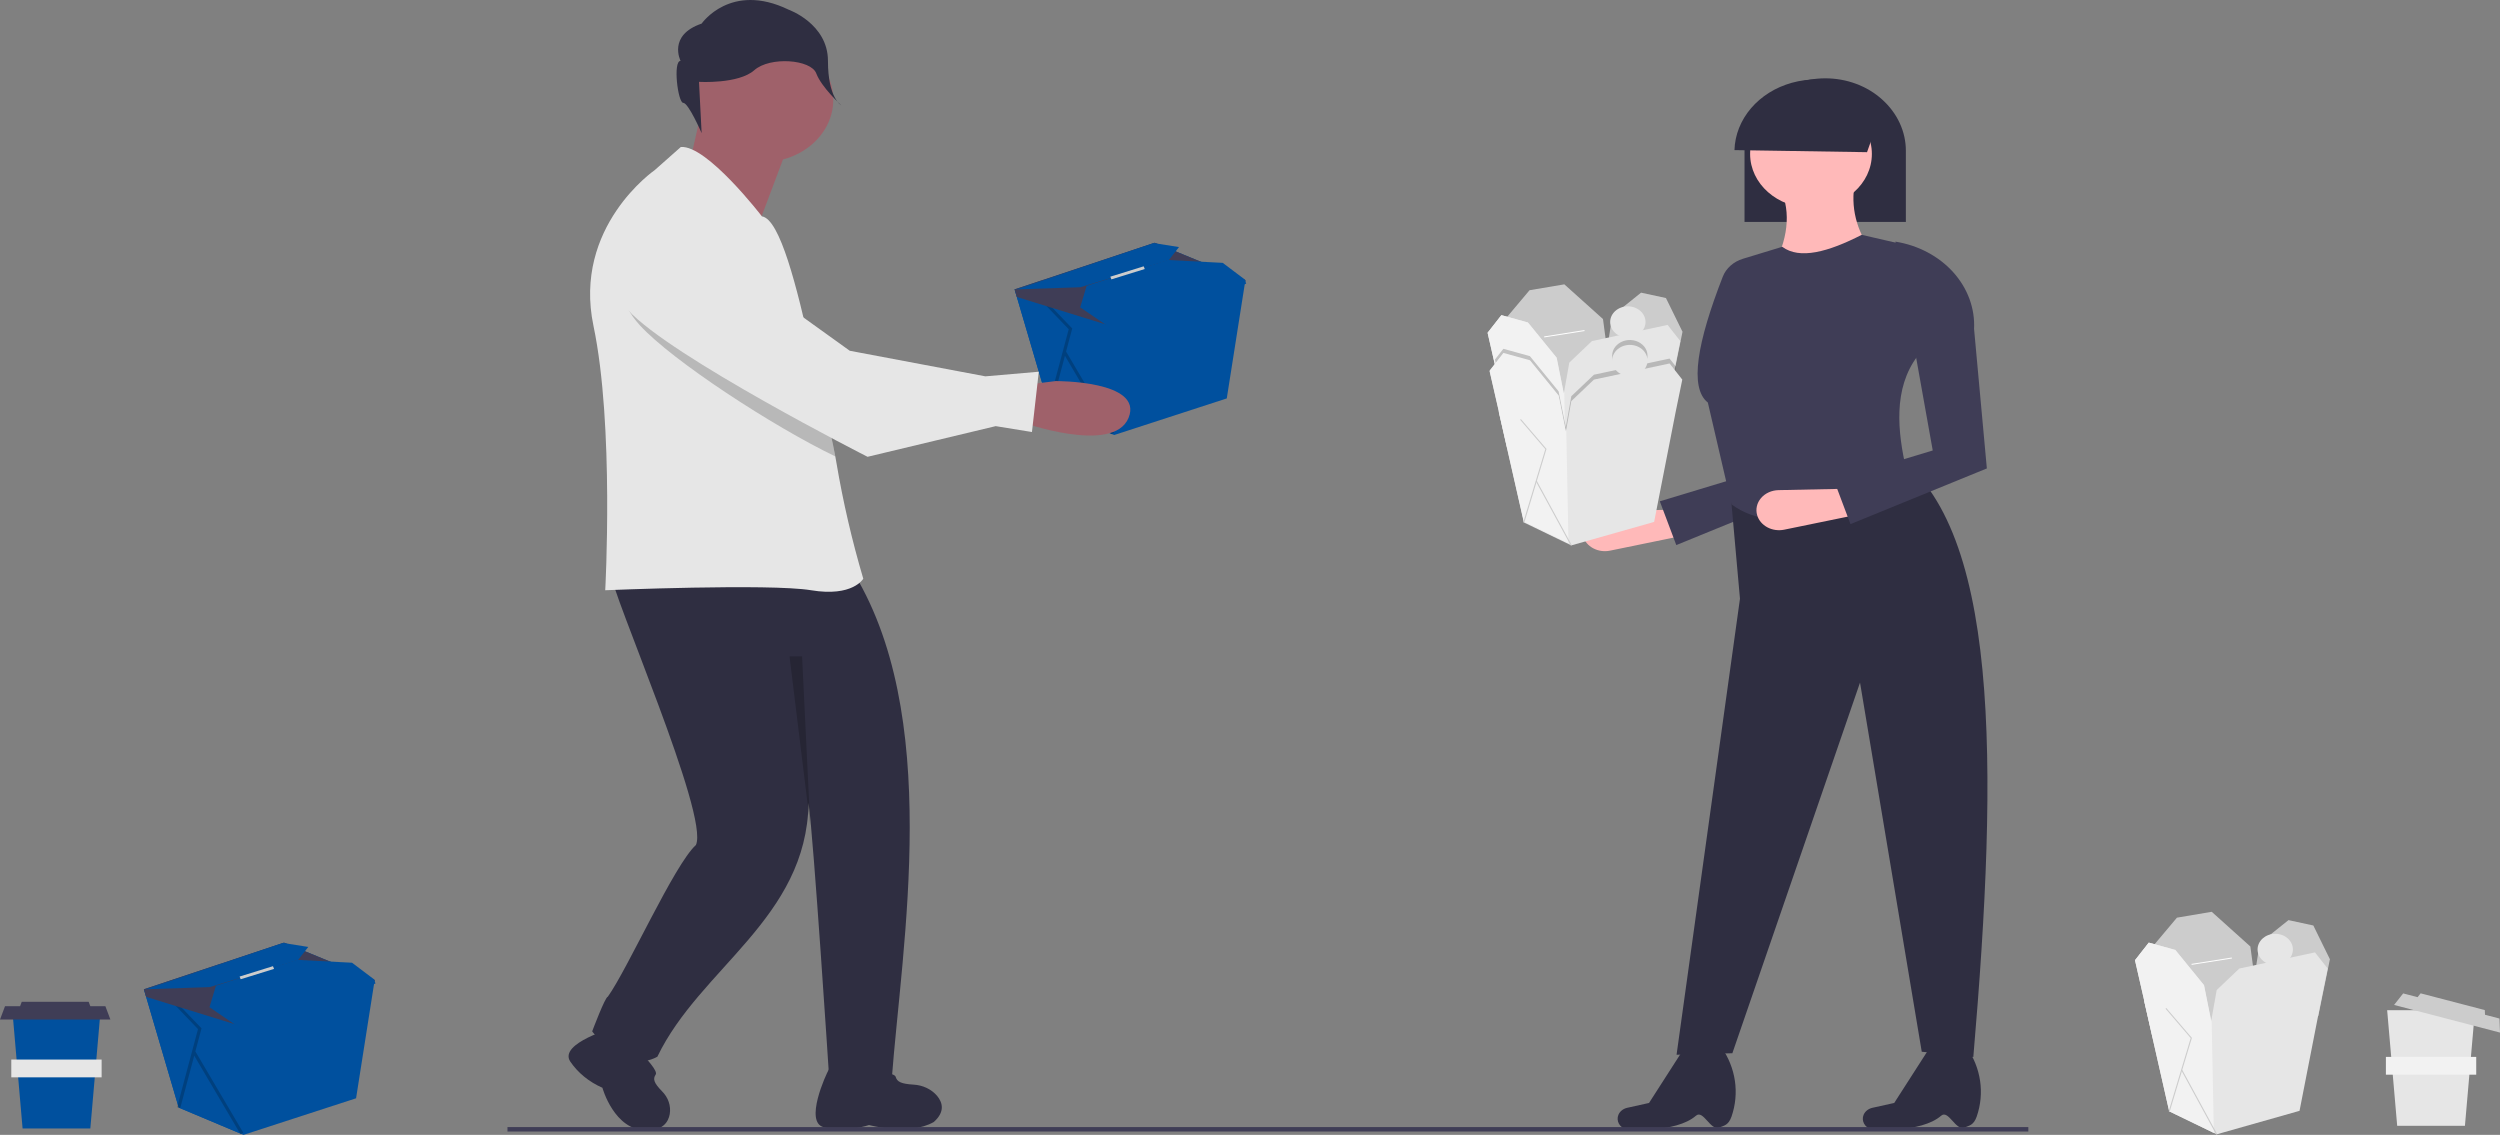 <svg width="304" height="138" viewBox="0 0 304 138" fill="none" xmlns="http://www.w3.org/2000/svg">
<rect x="0" y="0" width="304" height="138" fill="#808080" stroke="none"/>
<g clip-path="url(#clip0_48_663)">
<path d="M151.442 34.057L151.434 34.104L151.412 34.239L149.176 48.448L135.487 52.896L135.273 52.805L127.609 49.582L123.646 36.115L123.374 35.191L123.457 35.162L140.411 29.521L151.432 34.051L151.442 34.057Z" fill="#00509E"/>
<path d="M135.273 52.805L127.609 49.582L123.374 35.191L123.457 35.162L134.503 39.29L135.273 52.805Z" fill="#00509E"/>
<path opacity="0.2" d="M135.465 52.641L129.635 42.747L130.384 39.942L126.858 36.264L126.557 36.49L129.955 40.033L127.417 49.541L127.801 49.622L129.497 43.266L135.116 52.802L135.465 52.641Z" fill="black"/>
<path d="M151.442 34.231L151.412 34.239L134.503 39.464L123.646 36.115L123.374 35.191L123.457 35.162L140.411 29.521L151.432 34.051L151.434 34.104L151.442 34.231Z" fill="#3F3D56"/>
<path d="M134.798 39.726L131.351 37.371L132.139 34.754L141.987 31.614L148.684 31.963L151.343 33.969L151.54 34.492L134.798 39.726Z" fill="#00509E"/>
<path d="M123.571 35.191L131.351 34.929L135.566 33.662L142.137 31.614L143.366 30.044L140.299 29.558L123.571 35.191Z" fill="#00509E"/>
<path d="M139.072 32.383L135.015 33.644L135.145 33.973L139.202 32.712L139.072 32.383Z" fill="#CCCCCC"/>
<path d="M85.639 11.983L83.737 20.404L92.612 26.299L96.733 15.351L85.639 11.983Z" fill="#9F616A"/>
<path d="M92.77 19.703C97.497 19.703 101.328 16.309 101.328 12.123C101.328 7.938 97.497 4.544 92.77 4.544C88.044 4.544 84.213 7.938 84.213 12.123C84.213 16.309 88.044 19.703 92.77 19.703Z" fill="#9F616A"/>
<path d="M74.228 69.55C74.267 71.995 86.293 99.21 84.623 102.753C81.991 105.136 76.33 117.818 73.911 121.201C73.594 121.201 72.01 125.412 72.01 125.412C72.01 125.412 75.813 130.745 79.934 128.5C85.115 117.707 98.09 111.688 98.32 97.622C98.946 102.066 100.795 130.587 100.795 130.587C100.795 130.587 100.44 130.721 108.423 131.398C109.662 114.844 114.727 86.681 103.388 68.988C99.902 67.585 74.228 69.55 74.228 69.55Z" fill="#2F2E41"/>
<path d="M100.794 130.032C100.424 130.663 97.766 136.489 100.184 137.073C102.973 137.746 105.677 136.803 105.677 136.803C105.677 136.803 110.559 138.154 113.546 136.436C114.941 135.201 114.624 134.079 113.958 133.265C113.62 132.864 113.187 132.533 112.69 132.296C112.193 132.058 111.643 131.92 111.078 131.89C109.562 131.794 109.081 131.545 108.907 130.93C108.654 130.032 100.794 130.032 100.794 130.032Z" fill="#2F2E41"/>
<path d="M74.714 124.945C74.714 124.945 67.902 126.85 69.336 129.073C70.267 130.451 71.627 131.561 73.253 132.272C73.253 132.272 74.674 137.46 78.618 137.46C80.59 137.46 81.262 136.467 81.442 135.475C81.523 134.98 81.481 134.475 81.319 133.995C81.156 133.516 80.878 133.073 80.503 132.699C79.507 131.682 79.365 131.205 79.734 130.661C80.272 129.867 74.714 124.945 74.714 124.945Z" fill="#2F2E41"/>
<path d="M104.975 70.372C104.975 70.372 103.706 72.617 98.634 71.774C93.563 70.934 73.596 71.774 73.596 71.774C73.596 71.774 74.703 51.704 72.168 39.633C69.632 27.562 79.616 20.684 79.616 20.684L82.786 17.877C85.956 17.599 92.651 26.311 92.651 26.311C94.854 26.638 96.91 34.931 98.665 42.779C98.769 43.227 98.866 43.67 98.964 44.114C99.772 47.772 100.898 51.845 101.573 55.501C101.622 55.76 101.667 56.017 101.71 56.274C102.512 61.022 103.602 65.728 104.975 70.372Z" fill="#E6E6E6"/>
<path d="M82.759 7.404C82.759 7.404 81.159 4.287 85.319 2.87C85.319 2.87 88.839 -2.232 95.879 1.169C95.879 1.169 100.679 2.87 100.679 7.404C100.679 11.939 102.279 12.789 102.279 12.789C102.279 12.789 99.897 10.624 99.257 8.924C98.617 7.223 93.639 6.837 91.719 8.538C89.799 10.238 84.999 9.955 84.999 9.955L85.319 16.19C85.319 16.19 83.719 12.505 83.079 12.505C82.439 12.505 81.799 7.404 82.759 7.404Z" fill="#2F2E41"/>
<path opacity="0.2" d="M101.573 55.501C94.012 51.861 81.764 43.878 77.813 39.56C72.604 33.872 78.286 29.548 78.286 29.548C84.727 25.949 92.428 38.298 92.428 38.298L98.665 42.779C98.769 43.227 98.866 43.67 98.964 44.114C99.772 47.772 100.898 51.845 101.573 55.501Z" fill="black"/>
<path d="M124.144 51.306C124.144 51.306 135.385 55.348 137.235 50.805C139.085 46.261 128.36 46.339 128.36 46.339L124.15 46.868L124.144 51.306Z" fill="#9F616A"/>
<path d="M76.845 27.699C76.845 27.699 71.166 32.026 76.371 37.712C81.576 43.398 105.495 55.548 105.495 55.548L121.076 51.818L125.485 52.533L126.317 45.201L119.821 45.763L103.332 42.653L92.817 35.097C92.817 35.097 83.284 24.102 76.845 27.699Z" fill="#E6E6E6"/>
<path opacity="0.2" d="M97.532 79.816L98.526 100.375L96.007 79.816H97.532Z" fill="black"/>
<path d="M204.794 65.109L195.776 66.96C195.078 67.103 194.345 66.999 193.732 66.671C193.119 66.344 192.674 65.817 192.493 65.203C192.388 64.847 192.375 64.475 192.455 64.114C192.535 63.753 192.707 63.413 192.957 63.12C193.207 62.826 193.529 62.586 193.898 62.418C194.268 62.25 194.675 62.158 195.09 62.15L203.802 61.97L204.794 65.109Z" fill="#FFB9B9"/>
<path d="M203.837 66.281L201.834 60.959L213.842 57.327L210.655 32.469C216.393 33.393 219.124 37.389 218.869 42.55L220.422 59.512L203.837 66.281Z" fill="#3F3D56"/>
<path d="M212.134 26.989H231.753V18.348C231.76 16.015 230.727 13.773 228.879 12.109C227.977 11.289 226.898 10.638 225.707 10.194C224.515 9.75 223.235 9.522 221.943 9.524C219.361 9.528 216.885 10.432 215.05 12.04C213.215 13.648 212.169 15.831 212.137 18.117C212.135 18.196 212.134 18.272 212.134 18.348L212.134 26.989Z" fill="#2F2E41"/>
<path d="M239.956 128.53L233.685 127.892L226.179 83.003L210.655 128.074L203.87 128.257L211.58 72.805L210.449 60.149L229.675 54.777C243.292 63.196 243.01 92.93 239.956 128.53Z" fill="#2F2E41"/>
<path d="M220.216 25.276C224.305 25.276 227.619 22.341 227.619 18.72C227.619 15.1 224.305 12.165 220.216 12.165C216.128 12.165 212.814 15.1 212.814 18.72C212.814 22.341 216.128 25.276 220.216 25.276Z" fill="#FFB9B9"/>
<path d="M227.619 30.557L215.076 33.471C217.189 29.872 217.865 26.512 216.721 23.455L225.563 22.18C224.994 25.103 225.732 28.107 227.619 30.557Z" fill="#FFB9B9"/>
<path d="M231.834 57.236C224.799 61.198 216.604 65.75 210.552 61.333L207.674 48.95C205.386 47.145 206.4 41.576 209.493 33.637C209.69 33.133 210.013 32.676 210.439 32.299C210.865 31.922 211.382 31.636 211.951 31.463L216.721 30.011C218.835 31.585 222.3 30.646 226.385 28.554L231.114 29.647L233.171 43.304C230.202 47.243 230.721 52.487 231.834 57.236Z" fill="#3F3D56"/>
<path d="M225.973 62.559L216.954 64.41C216.257 64.553 215.524 64.45 214.911 64.122C214.298 63.794 213.853 63.267 213.672 62.654C213.566 62.298 213.554 61.926 213.634 61.565C213.714 61.204 213.886 60.864 214.136 60.57C214.386 60.276 214.708 60.036 215.077 59.868C215.447 59.7 215.854 59.609 216.269 59.6L224.981 59.421L225.973 62.559Z" fill="#FFB9B9"/>
<path d="M238.866 137.112C237.813 137.538 236.93 134.899 236.042 135.672C233.557 137.835 227.595 137.35 227.595 137.35C227.395 137.293 227.21 137.201 227.051 137.079C226.892 136.957 226.763 136.807 226.672 136.639C226.58 136.472 226.528 136.29 226.519 136.103C226.509 135.917 226.542 135.732 226.616 135.557C226.704 135.349 226.848 135.162 227.036 135.014C227.224 134.865 227.45 134.76 227.694 134.706L230.337 134.12L234.486 127.657L239.009 127.15L239.123 127.316C239.998 128.564 240.561 129.962 240.777 131.419C240.992 132.875 240.855 134.355 240.373 135.76C239.997 136.828 239.485 136.862 238.866 137.112Z" fill="#2F2E41"/>
<path d="M209.051 137.112C207.998 137.538 207.115 134.899 206.227 135.672C203.742 137.835 197.78 137.35 197.78 137.35C197.58 137.293 197.395 137.201 197.236 137.079C197.078 136.957 196.949 136.807 196.857 136.639C196.765 136.472 196.713 136.29 196.704 136.103C196.694 135.917 196.727 135.732 196.801 135.557C196.889 135.349 197.033 135.162 197.221 135.014C197.409 134.865 197.635 134.76 197.879 134.706L200.522 134.12L204.672 127.657L209.194 127.15L209.308 127.316C210.183 128.564 210.746 129.962 210.962 131.419C211.177 132.875 211.04 134.355 210.558 135.76C210.182 136.828 209.67 136.862 209.051 137.112Z" fill="#2F2E41"/>
<path d="M228.894 13.252L227.03 18.505L210.911 18.252C210.966 16.414 211.668 14.637 212.919 13.169C214.17 11.702 215.907 10.617 217.888 10.066C219.868 9.516 221.994 9.527 223.967 10.098C225.94 10.669 227.663 11.772 228.894 13.252H228.894Z" fill="#2F2E41"/>
<path d="M225.016 63.732L223.013 58.41L235.021 54.777L230.479 29.381C233.254 29.828 235.752 31.15 237.511 33.102C239.27 35.054 240.171 37.505 240.047 40L241.601 56.962L225.016 63.732Z" fill="#3F3D56"/>
<path d="M196.334 49.384L183.845 51.763L181.293 40.88L185.993 35.29L190.224 34.576L194.924 38.798L196.334 49.384Z" fill="#CCCCCC"/>
<path d="M190.56 49.859H183.038L182.013 45.376L180.89 40.463L182.568 38.322L185.794 39.214L189.284 43.497L190.16 47.862L190.221 48.172L190.56 49.859Z" fill="#E6E6E6"/>
<path d="M203.184 47.243L194.521 48.135L196.066 38.382L199.557 35.587L202.579 36.241L204.594 40.345L203.184 47.243Z" fill="#CCCCCC"/>
<path d="M204.324 41.473L203.518 45.4L200.9 58.779L190.828 61.635L190.48 61.468L185.052 58.838L181.998 45.37L182.013 45.376L190.09 48.253L190.16 47.862L190.209 47.578L190.828 44.092L193.58 41.473L202.78 39.511L204.324 41.473Z" fill="#E6E6E6"/>
<path d="M197.946 41.058C199.133 41.058 200.095 40.206 200.095 39.155C200.095 38.104 199.133 37.252 197.946 37.252C196.759 37.252 195.797 38.104 195.797 39.155C195.797 40.206 196.759 41.058 197.946 41.058Z" fill="#E6E6E6"/>
<path d="M192.663 40.137L187.761 40.91L187.785 41.028L192.687 40.254L192.663 40.137Z" fill="white"/>
<path d="M190.48 61.468L185.052 58.838L181.998 45.37L182.013 45.376L180.89 40.463L182.568 38.322L185.794 39.214L189.284 43.497L190.16 47.862L190.209 47.578L190.221 48.172L190.254 49.859L190.48 61.468Z" fill="#F2F2F2"/>
<path d="M185.118 58.855L184.988 58.824L187.666 49.932L184.6 46.352L184.707 46.281L187.813 49.906L185.118 58.855Z" fill="#CCCCCC"/>
<path d="M186.63 53.779L186.509 53.83L190.768 61.66L190.889 61.609L186.63 53.779Z" fill="#CCCCCC"/>
<path opacity="0.2" d="M203.795 44.585L203.291 47.052L203.266 47.055L201.008 58.589L190.936 61.444L190.875 61.469L190.835 61.395L185.161 58.649L185.096 58.633L185.131 58.517L182.106 45.179L182.121 45.184L181.786 43.72L182.036 43.401L182.811 42.414L186.034 43.306L189.525 47.587L189.577 47.842L189.943 49.669L190.09 50.403L190.401 51.953L190.697 50.287L190.803 49.688L191.07 48.182L193.823 45.566L195.047 45.304L195.899 45.123L197.072 44.873C196.708 44.677 196.418 44.39 196.239 44.048C196.06 43.706 195.999 43.325 196.065 42.953C196.13 42.581 196.319 42.234 196.608 41.957C196.896 41.68 197.271 41.485 197.684 41.396C198.098 41.308 198.532 41.331 198.931 41.461C199.33 41.591 199.677 41.824 199.927 42.129C200.177 42.434 200.319 42.798 200.335 43.174C200.351 43.551 200.241 43.923 200.018 44.244L203.022 43.603L203.763 44.544L203.795 44.585Z" fill="black"/>
<path d="M190.801 54.545H183.281L181.132 45.149L182.811 43.008L186.034 43.9L189.526 48.182L190.801 54.545Z" fill="#E6E6E6"/>
<path d="M201.142 63.466L191.07 66.32L185.295 63.525L182.24 50.056L190.331 52.94L191.07 48.777L193.823 46.16L203.022 44.198L204.567 46.16L203.761 50.085L201.142 63.466Z" fill="#E6E6E6"/>
<path d="M198.188 45.744C199.374 45.744 200.336 44.892 200.336 43.841C200.336 42.79 199.374 41.938 198.188 41.938C197.001 41.938 196.039 42.79 196.039 43.841C196.039 44.892 197.001 45.744 198.188 45.744Z" fill="#E6E6E6"/>
<path d="M190.727 66.062L185.299 63.432L182.245 49.964L182.26 49.969L181.137 45.056L182.816 42.916L186.041 43.808L189.531 48.091L190.407 52.456L190.456 52.172L190.468 52.766L190.502 54.453L190.727 66.062Z" fill="#F2F2F2"/>
<path d="M185.36 63.541L185.23 63.51L187.908 54.618L184.842 51.038L184.949 50.966L188.055 54.592L185.36 63.541Z" fill="#CCCCCC"/>
<path d="M186.872 58.464L186.751 58.516L191.009 66.346L191.13 66.295L186.872 58.464Z" fill="#CCCCCC"/>
<path d="M275.057 125.682L262.567 128.061L260.015 117.178L264.716 111.588L268.946 110.874L273.646 115.097L275.057 125.682Z" fill="#CCCCCC"/>
<path d="M269.282 126.157H261.761L260.735 121.674L259.613 116.761L261.291 114.621L264.516 115.513L268.007 119.796L268.882 124.16L268.943 124.471L269.282 126.157Z" fill="#E6E6E6"/>
<path d="M281.906 123.541L273.244 124.434L274.788 114.681L278.28 111.886L281.301 112.54L283.316 116.643L281.906 123.541Z" fill="#CCCCCC"/>
<path d="M283.046 117.772L282.241 121.698L279.623 135.077L269.55 137.934L269.203 137.766L263.774 135.137L260.72 121.668L260.735 121.674L268.812 124.552L268.882 124.16L268.931 123.876L269.55 120.39L272.303 117.772L281.502 115.81L283.046 117.772Z" fill="#E6E6E6"/>
<path d="M276.668 117.357C277.855 117.357 278.817 116.505 278.817 115.454C278.817 114.403 277.855 113.551 276.668 113.551C275.482 113.551 274.52 114.403 274.52 115.454C274.52 116.505 275.482 117.357 276.668 117.357Z" fill="#E6E6E6"/>
<path d="M271.385 116.436L266.483 117.209L266.507 117.326L271.409 116.553L271.385 116.436Z" fill="white"/>
<path d="M269.203 137.766L263.774 135.137L260.72 121.668L260.735 121.674L259.613 116.761L261.291 114.621L264.516 115.513L268.007 119.796L268.882 124.16L268.931 123.876L268.943 124.471L268.977 126.157L269.203 137.766Z" fill="#F2F2F2"/>
<path d="M263.841 135.153L263.711 135.123L266.388 126.23L263.322 122.651L263.429 122.579L266.535 126.205L263.841 135.153Z" fill="#CCCCCC"/>
<path d="M265.352 130.077L265.231 130.129L269.49 137.959L269.611 137.907L265.352 130.077Z" fill="#CCCCCC"/>
<path d="M299.736 136.896H291.498L290.278 122.844H300.957L299.736 136.896Z" fill="#E6E6E6"/>
<path d="M301.109 128.519H290.125V130.681H301.109V128.519Z" fill="#F2F2F2"/>
<path d="M303.932 123.853L302.176 123.395L302.153 122.825L294.348 120.789L293.98 121.257L292.224 120.799L291.122 122.201L304 125.561L303.932 123.853Z" fill="#CCCCCC"/>
<path d="M45.563 119.16L45.555 119.207L45.533 119.344L43.298 133.552L29.609 138L29.394 137.909L21.73 134.686L17.767 121.219L17.496 120.294L17.578 120.267L34.533 114.625L45.553 119.155L45.563 119.16Z" fill="#00509E"/>
<path d="M29.394 137.909L21.73 134.686L17.496 120.294L17.578 120.267L28.624 124.394L29.394 137.909Z" fill="#00509E"/>
<path opacity="0.2" d="M29.587 137.745L23.757 127.851L24.506 125.046L20.979 121.368L20.679 121.594L24.076 125.137L21.538 134.645L21.922 134.726L23.618 128.37L29.237 137.906L29.587 137.745Z" fill="black"/>
<path d="M45.563 119.335L45.533 119.344L28.624 124.568L17.767 121.219L17.496 120.294L17.578 120.267L34.533 114.625L45.553 119.155L45.555 119.207L45.563 119.335Z" fill="#3F3D56"/>
<path d="M28.919 124.83L25.473 122.475L26.26 119.858L36.108 116.718L42.805 117.067L45.465 119.073L45.661 119.597L28.919 124.83Z" fill="#00509E"/>
<path d="M17.692 120.294L25.473 120.033L29.687 118.766L36.258 116.718L37.487 115.148L34.421 114.662L17.692 120.294Z" fill="#00509E"/>
<path d="M33.193 117.487L29.136 118.748L29.267 119.077L33.324 117.816L33.193 117.487Z" fill="#CCCCCC"/>
<path d="M10.985 137.219H2.746L1.526 123.167H12.205L10.985 137.219Z" fill="#00509E"/>
<path d="M12.358 128.842H1.373V131.004H12.358V128.842Z" fill="#E6E6E6"/>
<path d="M12.815 122.357H10.985L10.781 121.816H2.645L2.441 122.357H0.61L0 123.978H13.425L12.815 122.357Z" fill="#3F3D56"/>
<path d="M246.645 137.053H61.709V137.594H246.645V137.053Z" fill="#3F3D56"/>
</g>
<defs>
<clipPath id="clip0_48_663">
<rect width="304" height="138" fill="white"/>
</clipPath>
</defs>
</svg>
